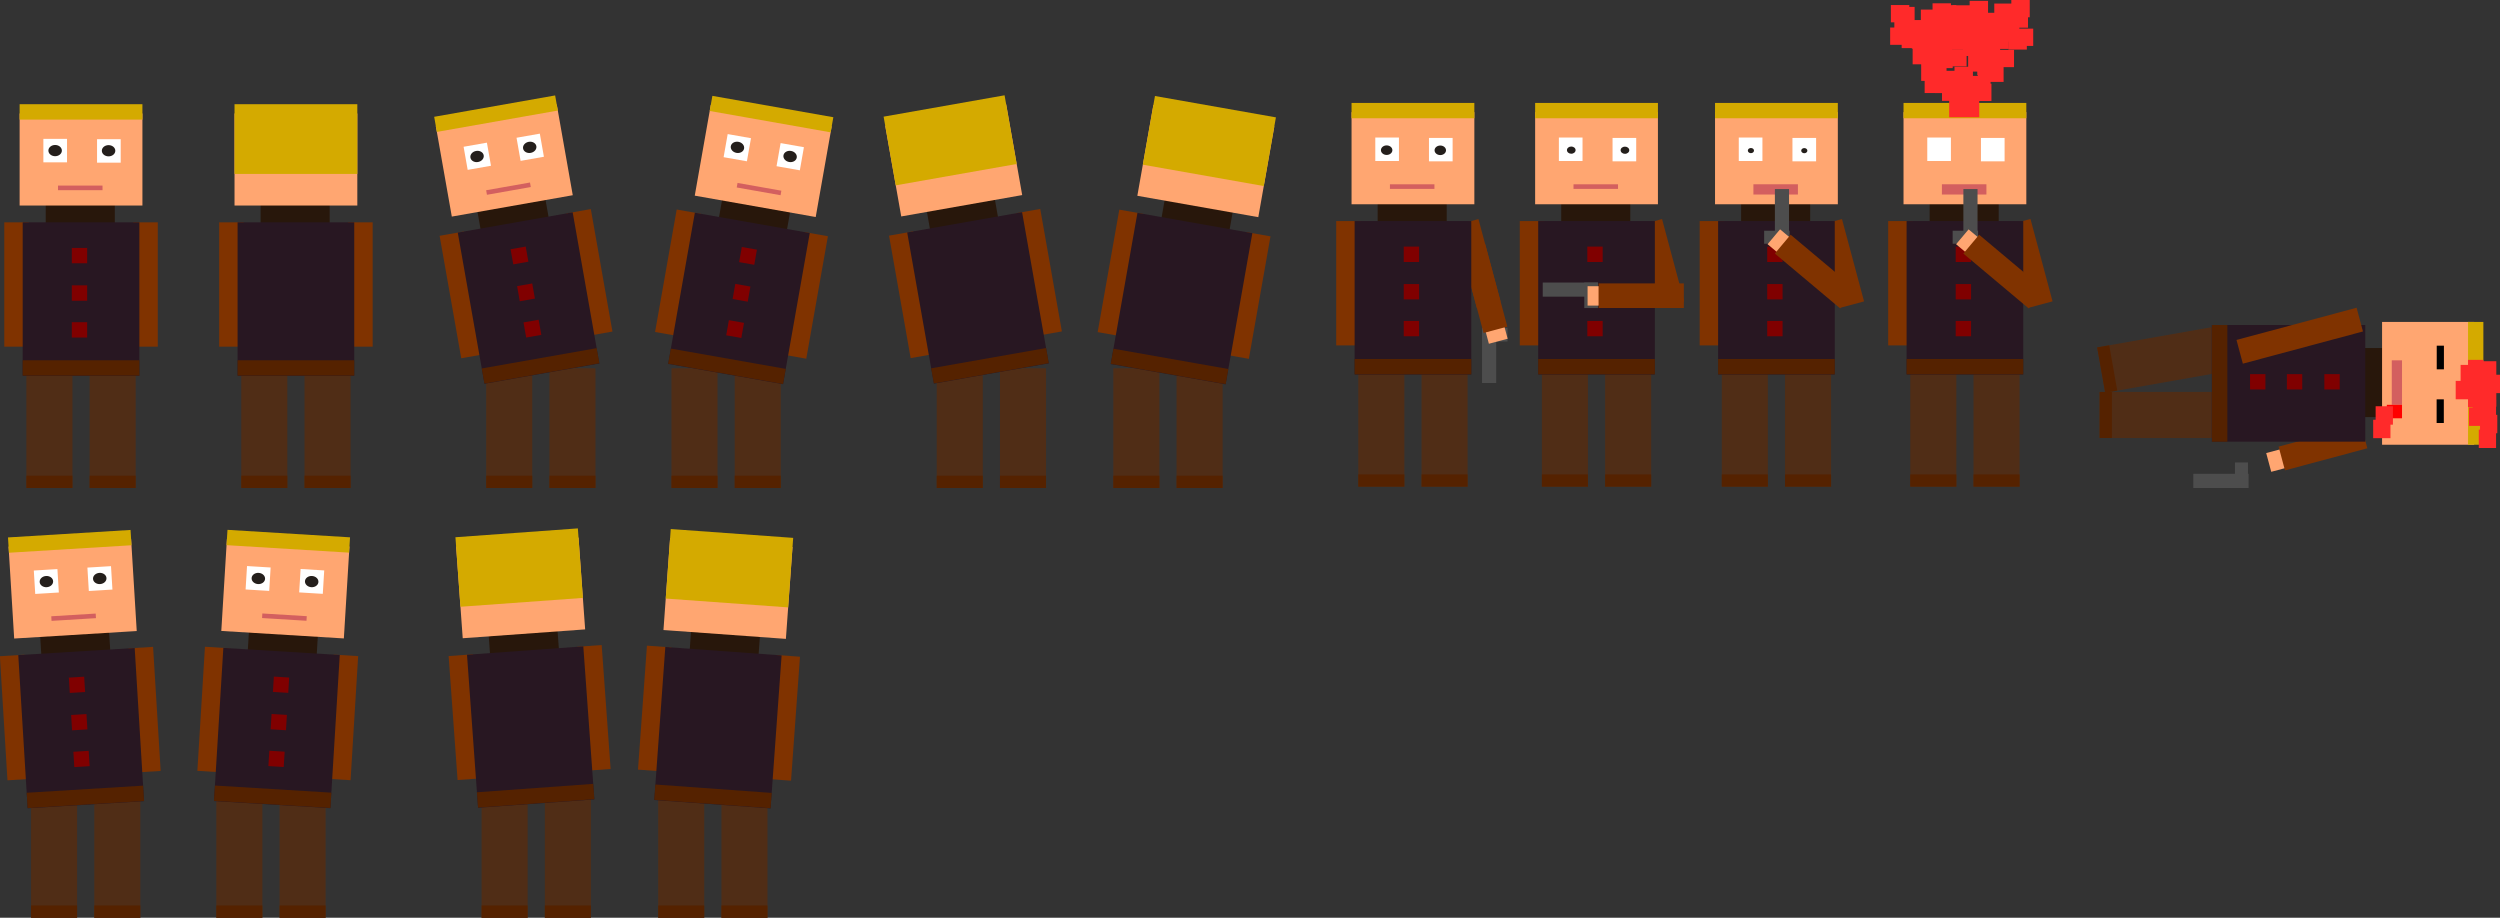 <?xml version="1.0" encoding="UTF-8" standalone="no"?>
<!-- Created with Inkscape (http://www.inkscape.org/) -->

<svg
   xmlns:dc="http://purl.org/dc/elements/1.1/"
   xmlns:cc="http://creativecommons.org/ns#"
   xmlns:rdf="http://www.w3.org/1999/02/22-rdf-syntax-ns#"
   xmlns:svg="http://www.w3.org/2000/svg"
   xmlns="http://www.w3.org/2000/svg"
   xmlns:sodipodi="http://sodipodi.sourceforge.net/DTD/sodipodi-0.dtd"
   xmlns:inkscape="http://www.inkscape.org/namespaces/inkscape"
   width="8143.47"
   height="2989.524"
   id="svg4784"
   version="1.1"
   inkscape:version="0.48.2 r9819"
   sodipodi:docname="lui.svg"
   inkscape:export-filename="D:\WIP\GGJ2014\lui\Assets\Sprites\lui.png"
   inkscape:export-xdpi="90"
   inkscape:export-ydpi="90">
  <rect width="100%" height="100%" fill="#333333" stroke="none"/>
  <defs
     id="defs4786" />
  <sodipodi:namedview
     id="base"
     pagecolor="#ffffff"
     bordercolor="#666666"
     borderopacity="1.0"
     inkscape:pageopacity="0.0"
     inkscape:pageshadow="2"
     inkscape:zoom="0.125"
     inkscape:cx="5903.8824"
     inkscape:cy="1657.443"
     inkscape:document-units="px"
     inkscape:current-layer="layer1"
     showgrid="false"
     fit-margin-top="0"
     fit-margin-left="0"
     fit-margin-right="0"
     fit-margin-bottom="0"
     inkscape:window-width="1920"
     inkscape:window-height="1028"
     inkscape:window-x="-8"
     inkscape:window-y="-8"
     inkscape:window-maximized="1"
     showguides="true">
    <inkscape:grid
       type="xygrid"
       id="grid3221"
       empspacing="5"
       visible="true"
       enabled="true"
       snapvisiblegridlinesonly="true" />
  </sodipodi:namedview>
  <g
     inkscape:label="Layer 1"
     inkscape:groupmode="layer"
     id="layer1"
     transform="translate(-188.567,448.942)">
    <rect
       ry="0.007"
       y="7045.445"
       x="2951.997"
       height="219.595"
       width="63.256"
       id="rect3519-6"
       style="fill:#ffa671;fill-opacity:1;stroke:none"
       transform="matrix(0.259,0.966,0.966,-0.259,0,0)" />
    <rect
       style="fill:#502d16;fill-opacity:1;stroke:none"
       id="rect3763"
       width="150"
       height="390"
       x="274.497"
       y="750.582"
       ry="0.013" />
    <rect
       style="fill:#502d16;fill-opacity:1;stroke:none"
       id="rect3763-1"
       width="150"
       height="390"
       x="480.497"
       y="750.582"
       ry="0.013" />
    <rect
       style="fill:#803300;fill-opacity:1;stroke:none"
       id="rect3783"
       width="80"
       height="405"
       x="202.497"
       y="275.261"
       ry="0.014" />
    <rect
       style="fill:#28170b;fill-opacity:1;stroke:none"
       id="rect3761-8"
       width="225"
       height="80"
       x="337.497"
       y="200.582"
       ry="0.001" />
    <rect
       style="fill:#803300;fill-opacity:1;stroke:none"
       id="rect3783-8"
       width="80"
       height="405"
       x="622.497"
       y="275.261"
       ry="0.014" />
    <rect
       style="fill:#281722;fill-opacity:1;stroke:none"
       id="rect3761"
       width="380"
       height="500"
       x="262.497"
       y="275.261"
       ry="0.009" />
    <rect
       style="fill:#ffa671;fill-opacity:1;stroke:none"
       id="rect2991"
       width="400"
       height="300"
       x="252.497"
       y="-79.418"
       ry="0.011" />
    <rect
       style="fill:#ffffff;fill-opacity:1;stroke:none"
       id="rect3803"
       width="77.048"
       height="76.403"
       x="329.844"
       y="3.363"
       ry="0.012" />
    <rect
       style="fill:#ffffff;fill-opacity:1;stroke:none"
       id="rect3803-4"
       width="77.048"
       height="76.403"
       x="504.684"
       y="4.454"
       ry="0.012" />
    <rect
       style="fill:#800000;fill-opacity:1;stroke:none"
       id="rect3823"
       width="50"
       height="50"
       x="422.497"
       y="358.582"
       ry="0.009" />
    <rect
       style="fill:#552200;fill-opacity:1;stroke:none"
       id="rect3850"
       width="380"
       height="50"
       x="262.497"
       y="724.582"
       ry="0.013" />
    <rect
       style="fill:#d4aa00;fill-opacity:1;stroke:none"
       id="rect3852"
       width="400"
       height="50"
       x="252.497"
       y="-109.418"
       ry="0.014" />
    <rect
       style="fill:#d35f5f;fill-opacity:1;stroke:none"
       id="rect3854"
       width="145"
       height="15"
       x="377.497"
       y="155.582"
       ry="0.006" />
    <rect
       style="fill:#552200;fill-opacity:1;stroke:none"
       id="rect3912"
       width="150"
       height="40"
       x="274.497"
       y="1100.582"
       ry="0.013" />
    <rect
       style="fill:#552200;fill-opacity:1;stroke:none"
       id="rect3912-2"
       width="150"
       height="40"
       x="480.497"
       y="1100.582"
       ry="0.013" />
    <path
       sodipodi:type="arc"
       style="fill:#241f1c;fill-opacity:1;stroke:none"
       id="path3952"
       sodipodi:cx="-307.14285"
       sodipodi:cy="124.28574"
       sodipodi:rx="11.428571"
       sodipodi:ry="12.857142"
       d="m -295.714,124.286 c 0,7.101 -5.117,12.857 -11.429,12.857 -6.312,0 -11.429,-5.756 -11.429,-12.857 0,-7.101 5.117,-12.857 11.429,-12.857 6.312,0 11.429,5.756 11.429,12.857 z"
       transform="matrix(1.921,0,0,1.423,1132.245,-134.759)" />
    <path
       sodipodi:type="arc"
       style="fill:#241f1c;fill-opacity:1;stroke:none"
       id="path3952-1"
       sodipodi:cx="-307.14285"
       sodipodi:cy="124.28574"
       sodipodi:rx="11.428571"
       sodipodi:ry="12.857142"
       d="m -295.714,124.286 c 0,7.101 -5.117,12.857 -11.429,12.857 -6.312,0 -11.429,-5.756 -11.429,-12.857 0,-7.101 5.117,-12.857 11.429,-12.857 6.312,0 11.429,5.756 11.429,12.857 z"
       transform="matrix(1.921,0,0,1.423,958.168,-135.264)" />
    <rect
       style="fill:#800000;fill-opacity:1;stroke:none"
       id="rect3823-2"
       width="50"
       height="50"
       x="422.497"
       y="480.582"
       ry="0.009" />
    <rect
       style="fill:#800000;fill-opacity:1;stroke:none"
       id="rect3823-7"
       width="50"
       height="50"
       x="422.497"
       y="600.582"
       ry="0.009" />
    <rect
       style="fill:#502d16;fill-opacity:1;stroke:none"
       id="rect3763-2-2"
       width="150"
       height="390"
       x="5797.088"
       y="746.384"
       ry="0.013" />
    <rect
       style="fill:#502d16;fill-opacity:1;stroke:none"
       id="rect3763-1-3-4"
       width="150"
       height="390"
       x="6003.088"
       y="746.384"
       ry="0.013" />
    <rect
       style="fill:#803300;fill-opacity:1;stroke:none"
       id="rect3783-2-8"
       width="80"
       height="405"
       x="5725.088"
       y="271.063"
       ry="0.014" />
    <rect
       style="fill:#28170b;fill-opacity:1;stroke:none"
       id="rect3761-8-2-6"
       width="225"
       height="80"
       x="5860.088"
       y="196.384"
       ry="0.001" />
    <rect
       style="fill:#803300;fill-opacity:1;stroke:none"
       id="rect3783-8-16-5"
       width="80"
       height="277.721"
       x="5828.235"
       y="1857.912"
       ry="0.009"
       transform="matrix(0.966,-0.259,0.259,0.966,0,0)" />
    <rect
       style="fill:#281722;fill-opacity:1;stroke:none"
       id="rect3761-85-0"
       width="380"
       height="500"
       x="5785.088"
       y="271.063"
       ry="0.009" />
    <rect
       style="fill:#ffa671;fill-opacity:1;stroke:none"
       id="rect2991-7-9"
       width="400"
       height="300"
       x="5775.088"
       y="-83.616"
       ry="0.011" />
    <rect
       style="fill:#ffffff;fill-opacity:1;stroke:none"
       id="rect3803-6-0"
       width="77.048"
       height="76.403"
       x="5852.435"
       y="-0.835"
       ry="0.012" />
    <rect
       style="fill:#ffffff;fill-opacity:1;stroke:none"
       id="rect3803-4-1-0"
       width="77.048"
       height="76.403"
       x="6027.275"
       y="0.257"
       ry="0.012" />
    <rect
       style="fill:#800000;fill-opacity:1;stroke:none"
       id="rect3823-8-6"
       width="50"
       height="50"
       x="5945.088"
       y="354.384"
       ry="0.009" />
    <rect
       style="fill:#552200;fill-opacity:1;stroke:none"
       id="rect3850-9-1"
       width="380"
       height="50"
       x="5785.088"
       y="720.384"
       ry="0.013" />
    <rect
       style="fill:#d4aa00;fill-opacity:1;stroke:none"
       id="rect3852-2-3"
       width="400"
       height="50"
       x="5775.088"
       y="-113.616"
       ry="0.014" />
    <rect
       style="fill:#d35f5f;fill-opacity:1;stroke:none"
       id="rect3854-7-8"
       width="145"
       height="33.385"
       x="5900.088"
       y="151.384"
       ry="0.013" />
    <rect
       style="fill:#552200;fill-opacity:1;stroke:none"
       id="rect3912-9-9"
       width="150"
       height="40"
       x="5797.088"
       y="1096.384"
       ry="0.013" />
    <rect
       style="fill:#552200;fill-opacity:1;stroke:none"
       id="rect3912-2-5-3"
       width="150"
       height="40"
       x="6003.088"
       y="1096.384"
       ry="0.013" />
    <path
       sodipodi:type="arc"
       style="fill:#241f1c;fill-opacity:1;stroke:none"
       id="path3952-4-4"
       sodipodi:cx="-307.14285"
       sodipodi:cy="124.28574"
       sodipodi:rx="11.428571"
       sodipodi:ry="12.857142"
       d="m -295.714,124.286 c 0,7.101 -5.117,12.857 -11.429,12.857 -6.312,0 -11.429,-5.756 -11.429,-12.857 0,-7.101 5.117,-12.857 11.429,-12.857 6.312,0 11.429,5.756 11.429,12.857 z"
       transform="matrix(0.881,0,0,0.653,6336.44,-39.349)" />
    <path
       sodipodi:type="arc"
       style="fill:#241f1c;fill-opacity:1;stroke:none"
       id="path3952-1-3-4"
       sodipodi:cx="-307.14285"
       sodipodi:cy="124.28574"
       sodipodi:rx="11.428571"
       sodipodi:ry="12.857142"
       d="m -295.714,124.286 c 0,7.101 -5.117,12.857 -11.429,12.857 -6.312,0 -11.429,-5.756 -11.429,-12.857 0,-7.101 5.117,-12.857 11.429,-12.857 6.312,0 11.429,5.756 11.429,12.857 z"
       transform="matrix(0.881,0,0,0.653,6162.58,-39.581)" />
    <rect
       style="fill:#4d4d4d;fill-opacity:1;stroke:none"
       id="rect3219-6"
       width="42.332"
       height="82.85"
       x="302.682"
       y="-6017.954"
       ry="0.01"
       transform="matrix(0,1,-1,0,0,0)" />
    <rect
       style="fill:#4d4d4d;fill-opacity:1;stroke:none"
       id="rect3217-0"
       width="180"
       height="46.108"
       x="167.005"
       y="-6016.17"
       ry="0.012"
       transform="matrix(0,1,-1,0,0,0)" />
    <rect
       style="fill:#ffa671;fill-opacity:1;stroke:none"
       id="rect3783-8-16-6-0-6"
       width="63.256"
       height="219.595"
       x="-3620.535"
       y="4776.69"
       ry="0.007"
       transform="matrix(-0.643,0.766,0.766,0.643,0,0)" />
    <rect
       style="fill:#800000;fill-opacity:1;stroke:none"
       id="rect3823-2-1-6"
       width="50"
       height="50"
       x="5945.088"
       y="476.384"
       ry="0.009" />
    <rect
       style="fill:#800000;fill-opacity:1;stroke:none"
       id="rect3823-7-2-1"
       width="50"
       height="50"
       x="5945.088"
       y="596.384"
       ry="0.009" />
    <rect
       style="fill:#803300;fill-opacity:1;stroke:none"
       id="rect3783-8-16-6-8"
       width="80"
       height="277.721"
       x="-3629.204"
       y="4814.292"
       ry="0.009"
       transform="matrix(-0.643,0.766,0.766,0.643,0,0)" />
    <rect
       style="fill:#502d16;fill-opacity:1;stroke:none"
       id="rect3763-2-4"
       width="150"
       height="390"
       x="4613.088"
       y="746.384"
       ry="0.013" />
    <rect
       style="fill:#502d16;fill-opacity:1;stroke:none"
       id="rect3763-1-3-9"
       width="150"
       height="390"
       x="4819.088"
       y="746.384"
       ry="0.013" />
    <rect
       style="fill:#803300;fill-opacity:1;stroke:none"
       id="rect3783-2-6"
       width="80"
       height="405"
       x="4541.088"
       y="271.063"
       ry="0.014" />
    <rect
       style="fill:#28170b;fill-opacity:1;stroke:none"
       id="rect3761-8-2-3"
       width="225"
       height="80"
       x="4676.088"
       y="196.384"
       ry="0.001" />
    <rect
       style="fill:#803300;fill-opacity:1;stroke:none"
       id="rect3783-8-16-7"
       width="80"
       height="277.721"
       x="4684.585"
       y="1551.472"
       ry="0.009"
       transform="matrix(0.966,-0.259,0.259,0.966,0,0)" />
    <rect
       style="fill:#4d4d4d;fill-opacity:1;stroke:none"
       id="rect3219-6-0"
       width="44.533"
       height="83"
       x="618.81"
       y="5016.088"
       ry="0.011"
       transform="matrix(0,1,1,0,0,0)" />
    <rect
       style="fill:#4d4d4d;fill-opacity:1;stroke:none"
       id="rect3217-0-9"
       width="179.999"
       height="46.108"
       x="618.657"
       y="5016.088"
       ry="0.012"
       transform="matrix(0,1,1,0,0,0)" />
    <rect
       style="fill:#ffa671;fill-opacity:1;stroke:none"
       id="rect3783-8-16-6-0-1"
       width="63.256"
       height="219.595"
       x="4692.295"
       y="1732.916"
       ry="0.007"
       transform="matrix(0.966,-0.259,0.259,0.966,0,0)" />
    <rect
       style="fill:#803300;fill-opacity:1;stroke:none"
       id="rect3783-8-16-6-2"
       width="80"
       height="277.721"
       x="-4764.759"
       y="1636.408"
       ry="0.009"
       transform="matrix(-0.966,0.259,0.259,0.966,0,0)" />
    <rect
       style="fill:#281722;fill-opacity:1;stroke:none"
       id="rect3761-85-8"
       width="380"
       height="500"
       x="4601.088"
       y="271.063"
       ry="0.009" />
    <rect
       style="fill:#ffa671;fill-opacity:1;stroke:none"
       id="rect2991-7-8"
       width="400"
       height="300"
       x="4591.088"
       y="-83.616"
       ry="0.011" />
    <rect
       style="fill:#ffffff;fill-opacity:1;stroke:none"
       id="rect3803-6-2"
       width="77.048"
       height="76.403"
       x="4668.435"
       y="-0.835"
       ry="0.012" />
    <rect
       style="fill:#ffffff;fill-opacity:1;stroke:none"
       id="rect3803-4-1-9"
       width="77.048"
       height="76.403"
       x="4843.275"
       y="0.256"
       ry="0.012" />
    <rect
       style="fill:#800000;fill-opacity:1;stroke:none"
       id="rect3823-8-1"
       width="50"
       height="50"
       x="4761.088"
       y="354.384"
       ry="0.009" />
    <rect
       style="fill:#552200;fill-opacity:1;stroke:none"
       id="rect3850-9-3"
       width="380"
       height="50"
       x="4601.088"
       y="720.384"
       ry="0.013" />
    <rect
       style="fill:#d4aa00;fill-opacity:1;stroke:none"
       id="rect3852-2-5"
       width="400"
       height="50"
       x="4591.088"
       y="-113.616"
       ry="0.014" />
    <rect
       style="fill:#d35f5f;fill-opacity:1;stroke:none"
       id="rect3854-7-9"
       width="145"
       height="15"
       x="4716.088"
       y="151.384"
       ry="0.006" />
    <rect
       style="fill:#552200;fill-opacity:1;stroke:none"
       id="rect3912-9-8"
       width="150"
       height="40"
       x="4613.088"
       y="1096.384"
       ry="0.013" />
    <rect
       style="fill:#552200;fill-opacity:1;stroke:none"
       id="rect3912-2-5-4"
       width="150"
       height="40"
       x="4819.088"
       y="1096.384"
       ry="0.013" />
    <path
       sodipodi:type="arc"
       style="fill:#241f1c;fill-opacity:1;stroke:none"
       id="path3952-4-0"
       sodipodi:cx="-307.14285"
       sodipodi:cy="124.28574"
       sodipodi:rx="11.428571"
       sodipodi:ry="12.857142"
       d="m -295.714,124.286 c 0,7.101 -5.117,12.857 -11.429,12.857 -6.312,0 -11.429,-5.756 -11.429,-12.857 0,-7.101 5.117,-12.857 11.429,-12.857 6.312,0 11.429,5.756 11.429,12.857 z"
       transform="matrix(1.632,0,0,1.209,5381.405,-109.602)" />
    <path
       sodipodi:type="arc"
       style="fill:#241f1c;fill-opacity:1;stroke:none"
       id="path3952-1-3-7"
       sodipodi:cx="-307.14285"
       sodipodi:cy="124.28574"
       sodipodi:rx="11.428571"
       sodipodi:ry="12.857142"
       d="m -295.714,124.286 c 0,7.101 -5.117,12.857 -11.429,12.857 -6.312,0 -11.429,-5.756 -11.429,-12.857 0,-7.101 5.117,-12.857 11.429,-12.857 6.312,0 11.429,5.756 11.429,12.857 z"
       transform="matrix(1.632,0,0,1.209,5206.703,-110.031)" />
    <rect
       style="fill:#800000;fill-opacity:1;stroke:none"
       id="rect3823-2-1-5"
       width="50"
       height="50"
       x="4761.088"
       y="476.384"
       ry="0.009" />
    <rect
       style="fill:#800000;fill-opacity:1;stroke:none"
       id="rect3823-7-2-4"
       width="50"
       height="50"
       x="4761.088"
       y="596.384"
       ry="0.009" />
    <rect
       style="fill:#502d16;fill-opacity:1;stroke:none"
       id="rect3763-2-4-7"
       width="150"
       height="390"
       x="5211.088"
       y="746.384"
       ry="0.013" />
    <rect
       style="fill:#502d16;fill-opacity:1;stroke:none"
       id="rect3763-1-3-9-3"
       width="150"
       height="390"
       x="5417.088"
       y="746.384"
       ry="0.013" />
    <rect
       style="fill:#803300;fill-opacity:1;stroke:none"
       id="rect3783-2-6-7"
       width="80"
       height="405"
       x="5139.088"
       y="271.063"
       ry="0.014" />
    <rect
       style="fill:#800000;fill-opacity:1;stroke:none"
       id="rect3823-2-1-5-1"
       width="50"
       height="50"
       x="5309.088"
       y="476.384"
       ry="0.009" />
    <rect
       style="fill:#28170b;fill-opacity:1;stroke:none"
       id="rect3761-8-2-3-2"
       width="225"
       height="80"
       x="5274.088"
       y="196.384"
       ry="0.001" />
    <rect
       style="fill:#803300;fill-opacity:1;stroke:none"
       id="rect3783-8-16-7-6"
       width="80"
       height="277.721"
       x="5262.205"
       y="1706.245"
       ry="0.009"
       transform="matrix(0.966,-0.259,0.259,0.966,0,0)" />
    <rect
       style="fill:#281722;fill-opacity:1;stroke:none"
       id="rect3761-85-8-7"
       width="380"
       height="500"
       x="5199.088"
       y="271.063"
       ry="0.009" />
    <rect
       style="fill:#4d4d4d;fill-opacity:1;stroke:none"
       id="rect3219-6-0-0"
       width="44.453"
       height="82.85"
       x="-5393.641"
       y="471.625"
       ry="0.01"
       transform="scale(-1,1)" />
    <rect
       style="fill:#ffa671;fill-opacity:1;stroke:none"
       id="rect2991-7-8-5"
       width="400"
       height="300"
       x="5189.088"
       y="-83.616"
       ry="0.011" />
    <rect
       style="fill:#ffffff;fill-opacity:1;stroke:none"
       id="rect3803-6-2-4"
       width="77.048"
       height="76.403"
       x="5266.435"
       y="-0.835"
       ry="0.012" />
    <rect
       style="fill:#ffffff;fill-opacity:1;stroke:none"
       id="rect3803-4-1-9-1"
       width="77.048"
       height="76.403"
       x="5441.275"
       y="0.257"
       ry="0.012" />
    <rect
       style="fill:#800000;fill-opacity:1;stroke:none"
       id="rect3823-8-1-2"
       width="50"
       height="50"
       x="5359.088"
       y="354.384"
       ry="0.009" />
    <rect
       style="fill:#552200;fill-opacity:1;stroke:none"
       id="rect3850-9-3-0"
       width="380"
       height="50"
       x="5199.088"
       y="720.384"
       ry="0.013" />
    <rect
       style="fill:#d4aa00;fill-opacity:1;stroke:none"
       id="rect3852-2-5-0"
       width="400"
       height="50"
       x="5189.088"
       y="-113.616"
       ry="0.014" />
    <rect
       style="fill:#d35f5f;fill-opacity:1;stroke:none"
       id="rect3854-7-9-1"
       width="145"
       height="15"
       x="5314.088"
       y="151.384"
       ry="0.006" />
    <rect
       style="fill:#552200;fill-opacity:1;stroke:none"
       id="rect3912-9-8-4"
       width="150"
       height="40"
       x="5211.088"
       y="1096.384"
       ry="0.013" />
    <rect
       style="fill:#552200;fill-opacity:1;stroke:none"
       id="rect3912-2-5-4-6"
       width="150"
       height="40"
       x="5417.088"
       y="1096.384"
       ry="0.013" />
    <path
       sodipodi:type="arc"
       style="fill:#241f1c;fill-opacity:1;stroke:none"
       id="path3952-4-0-0"
       sodipodi:cx="-307.14285"
       sodipodi:cy="124.28574"
       sodipodi:rx="11.428571"
       sodipodi:ry="12.857142"
       d="m -295.714,124.286 c 0,7.101 -5.117,12.857 -11.429,12.857 -6.312,0 -11.429,-5.756 -11.429,-12.857 0,-7.101 5.117,-12.857 11.429,-12.857 6.312,0 11.429,5.756 11.429,12.857 z"
       transform="matrix(1.232,0,0,0.912,5860.048,-72.942)" />
    <path
       sodipodi:type="arc"
       style="fill:#241f1c;fill-opacity:1;stroke:none"
       id="path3952-1-3-7-7"
       sodipodi:cx="-307.14285"
       sodipodi:cy="124.28574"
       sodipodi:rx="11.428571"
       sodipodi:ry="12.857142"
       d="m -295.714,124.286 c 0,7.101 -5.117,12.857 -11.429,12.857 -6.312,0 -11.429,-5.756 -11.429,-12.857 0,-7.101 5.117,-12.857 11.429,-12.857 6.312,0 11.429,5.756 11.429,12.857 z"
       transform="matrix(1.232,0,0,0.912,5685.197,-73.266)" />
    <rect
       style="fill:#4d4d4d;fill-opacity:1;stroke:none"
       id="rect3217-0-9-1"
       width="180"
       height="46.108"
       x="-5393.874"
       y="471.412"
       ry="0.012"
       transform="scale(-1,1)" />
    <rect
       style="fill:#ffa671;fill-opacity:1;stroke:none"
       id="rect3783-8-16-6-0-1-6"
       width="63.256"
       height="219.595"
       x="-546.485"
       y="5359.94"
       ry="0.007"
       transform="matrix(0,-1,1,0,0,0)" />
    <rect
       style="fill:#803300;fill-opacity:1;stroke:none"
       id="rect3783-8-16-6-2-5"
       width="80"
       height="277.721"
       x="-554.234"
       y="-5673.447"
       ry="0.009"
       transform="matrix(0,-1,-1,0,0,0)" />
    <rect
       style="fill:#800000;fill-opacity:1;stroke:none"
       id="rect3823-7-2-4-7"
       width="50"
       height="50"
       x="5359.088"
       y="596.384"
       ry="0.009" />
    <rect
       ry="0.013"
       y="746.384"
       x="6411.088"
       height="390"
       width="150"
       id="rect3481"
       style="fill:#502d16;fill-opacity:1;stroke:none" />
    <rect
       ry="0.013"
       y="746.384"
       x="6617.088"
       height="390"
       width="150"
       id="rect3483"
       style="fill:#502d16;fill-opacity:1;stroke:none" />
    <rect
       ry="0.014"
       y="271.063"
       x="6339.088"
       height="405"
       width="80"
       id="rect3485"
       style="fill:#803300;fill-opacity:1;stroke:none" />
    <rect
       ry="0.001"
       y="196.384"
       x="6474.088"
       height="80"
       width="225"
       id="rect3487"
       style="fill:#28170b;fill-opacity:1;stroke:none" />
    <rect
       transform="matrix(0.966,-0.259,0.259,0.966,0,0)"
       ry="0.009"
       y="2016.825"
       x="6421.308"
       height="277.721"
       width="80"
       id="rect3489"
       style="fill:#803300;fill-opacity:1;stroke:none" />
    <rect
       ry="0.009"
       y="271.063"
       x="6399.088"
       height="500"
       width="380"
       id="rect3491"
       style="fill:#281722;fill-opacity:1;stroke:none" />
    <rect
       ry="0.011"
       y="-83.616"
       x="6389.088"
       height="300"
       width="400"
       id="rect3493"
       style="fill:#ffa671;fill-opacity:1;stroke:none" />
    <rect
       ry="0.012"
       y="-0.835"
       x="6466.435"
       height="76.403"
       width="77.048"
       id="rect3495"
       style="fill:#ffffff;fill-opacity:1;stroke:none" />
    <rect
       ry="0.012"
       y="0.257"
       x="6641.275"
       height="76.403"
       width="77.048"
       id="rect3497"
       style="fill:#ffffff;fill-opacity:1;stroke:none" />
    <rect
       ry="0.009"
       y="354.384"
       x="6559.088"
       height="50"
       width="50"
       id="rect3499"
       style="fill:#800000;fill-opacity:1;stroke:none" />
    <rect
       ry="0.013"
       y="720.384"
       x="6399.088"
       height="50"
       width="380"
       id="rect3501"
       style="fill:#552200;fill-opacity:1;stroke:none" />
    <rect
       ry="0.014"
       y="-113.616"
       x="6389.088"
       height="50"
       width="400"
       id="rect3503"
       style="fill:#d4aa00;fill-opacity:1;stroke:none" />
    <rect
       ry="0.013"
       y="151.384"
       x="6514.088"
       height="33.385"
       width="145"
       id="rect3505"
       style="fill:#d35f5f;fill-opacity:1;stroke:none" />
    <rect
       ry="0.013"
       y="1096.384"
       x="6411.088"
       height="40"
       width="150"
       id="rect3507"
       style="fill:#552200;fill-opacity:1;stroke:none" />
    <rect
       ry="0.013"
       y="1096.384"
       x="6617.088"
       height="40"
       width="150"
       id="rect3509"
       style="fill:#552200;fill-opacity:1;stroke:none" />
    <rect
       transform="matrix(0,1,-1,0,0,0)"
       ry="0.01"
       y="-6631.954"
       x="302.682"
       height="82.85"
       width="42.332"
       id="rect3515"
       style="fill:#4d4d4d;fill-opacity:1;stroke:none" />
    <rect
       transform="matrix(0,1,-1,0,0,0)"
       ry="0.012"
       y="-6630.17"
       x="167.005"
       height="46.108"
       width="180"
       id="rect3517"
       style="fill:#4d4d4d;fill-opacity:1;stroke:none" />
    <rect
       transform="matrix(-0.643,0.766,0.766,0.643,0,0)"
       ry="0.007"
       y="5247.044"
       x="-4015.208"
       height="219.595"
       width="63.256"
       id="rect3519"
       style="fill:#ffa671;fill-opacity:1;stroke:none" />
    <rect
       ry="0.009"
       y="476.384"
       x="6559.088"
       height="50"
       width="50"
       id="rect3521"
       style="fill:#800000;fill-opacity:1;stroke:none" />
    <rect
       ry="0.009"
       y="596.384"
       x="6559.088"
       height="50"
       width="50"
       id="rect3523"
       style="fill:#800000;fill-opacity:1;stroke:none" />
    <rect
       transform="matrix(-0.643,0.766,0.766,0.643,0,0)"
       ry="0.009"
       y="5284.645"
       x="-4023.877"
       height="277.721"
       width="80"
       id="rect3525"
       style="fill:#803300;fill-opacity:1;stroke:none" />
    <rect
       ry="0.013"
       y="-7182.311"
       x="1892.93"
       height="390"
       width="150"
       id="rect3481-6"
       style="fill:#502d16;fill-opacity:1;stroke:none"
       transform="matrix(0.174,0.985,-0.985,0.174,0,0)" />
    <rect
       ry="0.013"
       y="-7417.874"
       x="827.701"
       height="390"
       width="150"
       id="rect3483-8"
       style="fill:#502d16;fill-opacity:1;stroke:none"
       transform="matrix(0,1,-1,0,0,0)" />
    <rect
       ry="0.001"
       y="-7967.874"
       x="684.701"
       height="80"
       width="225"
       id="rect3487-1"
       style="fill:#28170b;fill-opacity:1;stroke:none"
       transform="matrix(0,1,-1,0,0,0)" />
    <rect
       transform="matrix(0.259,0.966,-0.966,0.259,0,0)"
       ry="0.009"
       y="-7367.619"
       x="2942.26"
       height="277.721"
       width="80"
       id="rect3489-4"
       style="fill:#803300;fill-opacity:1;stroke:none" />
    <rect
       ry="0.009"
       y="-7893.195"
       x="609.701"
       height="500"
       width="380"
       id="rect3491-8"
       style="fill:#281722;fill-opacity:1;stroke:none"
       transform="matrix(0,1,-1,0,0,0)" />
    <rect
       ry="0.011"
       y="-8247.874"
       x="599.701"
       height="300"
       width="400"
       id="rect3493-4"
       style="fill:#ffa671;fill-opacity:1;stroke:none"
       transform="matrix(0,1,-1,0,0,0)" />
    <rect
       ry="0.004"
       y="-8149.352"
       x="677.048"
       height="23.419"
       width="77.048"
       id="rect3495-9"
       style="fill:#000000;fill-opacity:1;stroke:none"
       transform="matrix(0,1,-1,0,0,0)" />
    <rect
       ry="0.004"
       y="-8149.019"
       x="851.888"
       height="23.419"
       width="77.048"
       id="rect3497-2"
       style="fill:#000000;fill-opacity:1;stroke:none"
       transform="matrix(0,1,-1,0,0,0)" />
    <rect
       ry="0.009"
       y="-7809.874"
       x="769.701"
       height="50"
       width="50"
       id="rect3499-0"
       style="fill:#800000;fill-opacity:1;stroke:none"
       transform="matrix(0,1,-1,0,0,0)" />
    <rect
       ry="0.013"
       y="-7443.874"
       x="609.701"
       height="50"
       width="380"
       id="rect3501-7"
       style="fill:#552200;fill-opacity:1;stroke:none"
       transform="matrix(0,1,-1,0,0,0)" />
    <rect
       ry="0.014"
       y="-8277.874"
       x="599.701"
       height="50"
       width="400"
       id="rect3503-0"
       style="fill:#d4aa00;fill-opacity:1;stroke:none"
       transform="matrix(0,1,-1,0,0,0)" />
    <rect
       ry="0.013"
       y="-8012.874"
       x="724.701"
       height="33.385"
       width="145"
       id="rect3505-6"
       style="fill:#d35f5f;fill-opacity:1;stroke:none"
       transform="matrix(0,1,-1,0,0,0)" />
    <rect
       ry="0.013"
       y="-6832.311"
       x="1892.93"
       height="40"
       width="150"
       id="rect3507-0"
       style="fill:#552200;fill-opacity:1;stroke:none"
       transform="matrix(0.174,0.985,-0.985,0.174,0,0)" />
    <rect
       ry="0.013"
       y="-7067.874"
       x="827.701"
       height="40"
       width="150"
       id="rect3509-7"
       style="fill:#552200;fill-opacity:1;stroke:none"
       transform="matrix(0,1,-1,0,0,0)" />
    <rect
       ry="0.01"
       y="-1140.366"
       x="7468.751"
       height="82.85"
       width="42.332"
       id="rect3515-0"
       style="fill:#4d4d4d;fill-opacity:1;stroke:none"
       transform="scale(1,-1)" />
    <rect
       ry="0.012"
       y="-1140.582"
       x="7333.073"
       height="46.108"
       width="180"
       id="rect3517-5"
       style="fill:#4d4d4d;fill-opacity:1;stroke:none"
       transform="scale(1,-1)" />
    <rect
       ry="0.009"
       y="-7687.874"
       x="769.701"
       height="50"
       width="50"
       id="rect3521-7"
       style="fill:#800000;fill-opacity:1;stroke:none"
       transform="matrix(0,1,-1,0,0,0)" />
    <rect
       ry="0.009"
       y="-7567.874"
       x="769.701"
       height="50"
       width="50"
       id="rect3523-3"
       style="fill:#800000;fill-opacity:1;stroke:none"
       transform="matrix(0,1,-1,0,0,0)" />
    <rect
       style="fill:#ff2a2a;fill-opacity:1;stroke:none"
       id="rect5536"
       width="98"
       height="92"
       x="6537.723"
       y="-159.048"
       ry="0.005" />
    <rect
       style="fill:#ff2a2a;fill-opacity:1;stroke:none"
       id="rect5536-6-14"
       width="154"
       height="49.875"
       x="723.251"
       y="-8277.819"
       ry="0.003"
       transform="matrix(0,1,-1,0,0,0)" />
    <rect
       style="fill:#ff0000;fill-opacity:1;stroke:none"
       id="rect5975"
       width="43.841"
       height="49.497"
       x="869.726"
       y="-8012.877"
       ry="0.003"
       transform="matrix(0,1,-1,0,0,0)" />
    <rect
       style="fill:#ff2a2a;fill-opacity:1;stroke:none"
       id="rect5536-5"
       width="60"
       height="56.327"
       x="6555.146"
       y="-231.587"
       ry="0.003" />
    <rect
       style="fill:#ff2a2a;fill-opacity:1;stroke:none"
       id="rect5536-5-5"
       width="60"
       height="56.327"
       x="6582.632"
       y="-322.963"
       ry="0.003" />
    <rect
       style="fill:#ff2a2a;fill-opacity:1;stroke:none"
       id="rect5536-5-0"
       width="60"
       height="56.327"
       x="6526.064"
       y="-345.59"
       ry="0.003" />
    <rect
       style="fill:#ff2a2a;fill-opacity:1;stroke:none"
       id="rect5536-5-9"
       width="60"
       height="56.327"
       x="6491.838"
       y="-202.159"
       ry="0.003" />
    <rect
       style="fill:#ff2a2a;fill-opacity:1;stroke:none"
       id="rect5536-5-2"
       width="60"
       height="56.327"
       x="6633.544"
       y="-317.306"
       ry="0.003" />
    <rect
       style="fill:#ff2a2a;fill-opacity:1;stroke:none"
       id="rect5536-5-8"
       width="60"
       height="56.327"
       x="6486.466"
       y="-320.135"
       ry="0.003" />
    <rect
       style="fill:#ff2a2a;fill-opacity:1;stroke:none"
       id="rect5536-5-24"
       width="60"
       height="56.327"
       x="6612.656"
       y="-201.674"
       ry="0.003" />
    <rect
       style="fill:#ff2a2a;fill-opacity:1;stroke:none"
       id="rect5536-5-50"
       width="60"
       height="56.327"
       x="6622.229"
       y="-368.218"
       ry="0.003" />
    <rect
       style="fill:#ff2a2a;fill-opacity:1;stroke:none"
       id="rect5536-5-4"
       width="60"
       height="56.327"
       x="6514.465"
       y="-176.703"
       ry="0.003" />
    <rect
       style="fill:#ff2a2a;fill-opacity:1;stroke:none"
       id="rect5536-5-40"
       width="60"
       height="56.327"
       x="6629.627"
       y="-261.071"
       ry="0.003" />
    <rect
       style="fill:#ff2a2a;fill-opacity:1;stroke:none"
       id="rect5536-5-51"
       width="60"
       height="56.327"
       x="6469.21"
       y="-261.556"
       ry="0.003" />
    <rect
       style="fill:#ff2a2a;fill-opacity:1;stroke:none"
       id="rect5536-5-1"
       width="60"
       height="56.327"
       x="6438.098"
       y="-303.982"
       ry="0.003" />
    <rect
       style="fill:#ff2a2a;fill-opacity:1;stroke:none"
       id="rect5536-5-59"
       width="60"
       height="56.327"
       x="6643.769"
       y="-300.669"
       ry="0.003" />
    <rect
       style="fill:#ff2a2a;fill-opacity:1;stroke:none"
       id="rect5536-5-08"
       width="60"
       height="56.327"
       x="6677.71"
       y="-382.693"
       ry="0.003" />
    <rect
       style="fill:#ff2a2a;fill-opacity:1;stroke:none"
       id="rect5536-5-3"
       width="60"
       height="56.327"
       x="6421.127"
       y="-369.036"
       ry="0.003" />
    <rect
       style="fill:#ff2a2a;fill-opacity:1;stroke:none"
       id="rect5536-5-87"
       width="60"
       height="56.327"
       x="6432.441"
       y="-335.095"
       ry="0.003" />
    <rect
       style="fill:#ff2a2a;fill-opacity:1;stroke:none"
       id="rect5536-5-26"
       width="60"
       height="56.327"
       x="6672.054"
       y="-345.923"
       ry="0.003" />
    <rect
       style="fill:#ff2a2a;fill-opacity:1;stroke:none"
       id="rect5536-5-93"
       width="60"
       height="56.327"
       x="6599.602"
       y="-272.051"
       ry="0.003" />
    <rect
       style="fill:#ff2a2a;fill-opacity:1;stroke:none"
       id="rect5536-5-81"
       width="60"
       height="56.327"
       x="6534.549"
       y="-289.022"
       ry="0.003" />
    <rect
       style="fill:#ff2a2a;fill-opacity:1;stroke:none"
       id="rect5536-5-03"
       width="60"
       height="56.327"
       x="6557.176"
       y="-201.341"
       ry="0.003" />
    <rect
       style="fill:#ff2a2a;fill-opacity:1;stroke:none"
       id="rect5536-5-38"
       width="60"
       height="56.327"
       x="6497.778"
       y="-218.311"
       ry="0.003" />
    <rect
       style="fill:#ff2a2a;fill-opacity:1;stroke:none"
       id="rect5536-5-48"
       width="60"
       height="56.327"
       x="6605.259"
       y="-181.542"
       ry="0.003" />
    <rect
       style="fill:#ff2a2a;fill-opacity:1;stroke:none"
       id="rect5536-5-01"
       width="60"
       height="56.327"
       x="6630.715"
       y="-246.595"
       ry="0.003" />
    <rect
       style="fill:#ff2a2a;fill-opacity:1;stroke:none"
       id="rect5536-5-54"
       width="60"
       height="56.327"
       x="6489.294"
       y="-283.365"
       ry="0.003" />
    <rect
       style="fill:#ff2a2a;fill-opacity:1;stroke:none"
       id="rect5536-5-13"
       width="60"
       height="56.327"
       x="6457.896"
       y="-202.159"
       ry="0.003" />
    <rect
       style="fill:#ff2a2a;fill-opacity:1;stroke:none"
       id="rect5536-5-7"
       width="60"
       height="56.327"
       x="6615.484"
       y="-176.218"
       ry="0.003" />
    <rect
       style="fill:#ff2a2a;fill-opacity:1;stroke:none"
       id="rect5536-5-35"
       width="60"
       height="56.327"
       x="6655.082"
       y="-238.443"
       ry="0.003" />
    <rect
       style="fill:#ff2a2a;fill-opacity:1;stroke:none"
       id="rect5536-5-85"
       width="60"
       height="56.327"
       x="6446.583"
       y="-241.757"
       ry="0.003" />
    <rect
       style="fill:#ff2a2a;fill-opacity:1;stroke:none"
       id="rect5536-5-6"
       width="60"
       height="56.327"
       x="6689.023"
       y="-286.526"
       ry="0.003" />
    <rect
       style="fill:#ff2a2a;fill-opacity:1;stroke:none"
       id="rect5536-5-90"
       width="60"
       height="56.327"
       x="6730.763"
       y="-343.779"
       ry="0.003" />
    <rect
       style="fill:#ff2a2a;fill-opacity:1;stroke:none"
       id="rect5536-5-89"
       width="60"
       height="56.327"
       x="6418.763"
       y="-295.779"
       ry="0.003" />
    <rect
       style="fill:#ff2a2a;fill-opacity:1;stroke:none"
       id="rect5536-5-36"
       width="60"
       height="56.327"
       x="6486.763"
       y="-299.779"
       ry="0.003" />
    <rect
       style="fill:#ff2a2a;fill-opacity:1;stroke:none"
       id="rect5536-5-06"
       width="60"
       height="56.327"
       x="6626.763"
       y="-343.779"
       ry="0.003" />
    <rect
       style="fill:#ff2a2a;fill-opacity:1;stroke:none"
       id="rect5536-5-50-9"
       width="60"
       height="56.327"
       x="6383.023"
       y="-348.541"
       ry="0.003" />
    <rect
       style="fill:#ff2a2a;fill-opacity:1;stroke:none"
       id="rect5536-5-08-7"
       width="60"
       height="56.327"
       x="6438.502"
       y="-363.016"
       ry="0.003" />
    <rect
       style="fill:#ff2a2a;fill-opacity:1;stroke:none"
       id="rect5536-5-5-8"
       width="60"
       height="56.327"
       x="6509.376"
       y="-386.436"
       ry="0.003" />
    <rect
       style="fill:#ff2a2a;fill-opacity:1;stroke:none"
       id="rect5536-5-0-9"
       width="60"
       height="56.327"
       x="6452.808"
       y="-409.063"
       ry="0.003" />
    <rect
       style="fill:#ff2a2a;fill-opacity:1;stroke:none"
       id="rect5536-5-2-4"
       width="60"
       height="56.327"
       x="6560.288"
       y="-380.779"
       ry="0.003" />
    <rect
       style="fill:#ff2a2a;fill-opacity:1;stroke:none"
       id="rect5536-5-8-1"
       width="60"
       height="56.327"
       x="6413.21"
       y="-383.608"
       ry="0.003" />
    <rect
       style="fill:#ff2a2a;fill-opacity:1;stroke:none"
       id="rect5536-5-50-5"
       width="60"
       height="56.327"
       x="6548.974"
       y="-431.691"
       ry="0.003" />
    <rect
       style="fill:#ff2a2a;fill-opacity:1;stroke:none"
       id="rect5536-5-1-6"
       width="60"
       height="56.327"
       x="6364.842"
       y="-367.455"
       ry="0.003" />
    <rect
       style="fill:#ff2a2a;fill-opacity:1;stroke:none"
       id="rect5536-5-59-6"
       width="60"
       height="56.327"
       x="6570.513"
       y="-364.142"
       ry="0.003" />
    <rect
       style="fill:#ff2a2a;fill-opacity:1;stroke:none"
       id="rect5536-5-08-6"
       width="60"
       height="56.327"
       x="6604.454"
       y="-446.166"
       ry="0.003" />
    <rect
       style="fill:#ff2a2a;fill-opacity:1;stroke:none"
       id="rect5536-5-3-6"
       width="60"
       height="56.327"
       x="6347.871"
       y="-432.509"
       ry="0.003" />
    <rect
       style="fill:#ff2a2a;fill-opacity:1;stroke:none"
       id="rect5536-5-87-6"
       width="60"
       height="56.327"
       x="6359.185"
       y="-398.568"
       ry="0.003" />
    <rect
       style="fill:#ff2a2a;fill-opacity:1;stroke:none"
       id="rect5536-5-26-7"
       width="60"
       height="56.327"
       x="6598.798"
       y="-409.396"
       ry="0.003" />
    <rect
       style="fill:#ff2a2a;fill-opacity:1;stroke:none"
       id="rect5536-5-81-1"
       width="60"
       height="56.327"
       x="6461.293"
       y="-352.495"
       ry="0.003" />
    <rect
       style="fill:#ff2a2a;fill-opacity:1;stroke:none"
       id="rect5536-5-54-4"
       width="60"
       height="56.327"
       x="6416.038"
       y="-346.838"
       ry="0.003" />
    <rect
       style="fill:#ff2a2a;fill-opacity:1;stroke:none"
       id="rect5536-5-6-0"
       width="60"
       height="56.327"
       x="6615.768"
       y="-350"
       ry="0.003" />
    <rect
       style="fill:#ff2a2a;fill-opacity:1;stroke:none"
       id="rect5536-5-90-6"
       width="60"
       height="56.327"
       x="6657.507"
       y="-407.252"
       ry="0.003" />
    <rect
       style="fill:#ff2a2a;fill-opacity:1;stroke:none"
       id="rect5536-5-89-1"
       width="60"
       height="56.327"
       x="6345.507"
       y="-359.252"
       ry="0.003" />
    <rect
       style="fill:#ff2a2a;fill-opacity:1;stroke:none"
       id="rect5536-5-36-2"
       width="60"
       height="56.327"
       x="6413.507"
       y="-363.252"
       ry="0.003" />
    <rect
       style="fill:#ff2a2a;fill-opacity:1;stroke:none"
       id="rect5536-5-06-1"
       width="60"
       height="56.327"
       x="6553.507"
       y="-407.252"
       ry="0.003" />
    <rect
       style="fill:#ff2a2a;fill-opacity:1;stroke:none"
       id="rect5536-5-08-7-9"
       width="60"
       height="56.327"
       x="6365.246"
       y="-426.49"
       ry="0.003" />
    <rect
       style="fill:#ff2a2a;fill-opacity:1;stroke:none"
       id="rect5536-5-5-5"
       width="60"
       height="56.327"
       x="6645.141"
       y="-392.093"
       ry="0.003" />
    <rect
       style="fill:#ff2a2a;fill-opacity:1;stroke:none"
       id="rect5536-5-0-2"
       width="60"
       height="56.327"
       x="6588.572"
       y="-414.72"
       ry="0.003" />
    <rect
       style="fill:#ff2a2a;fill-opacity:1;stroke:none"
       id="rect5536-5-2-3"
       width="60"
       height="56.327"
       x="6696.053"
       y="-386.436"
       ry="0.003" />
    <rect
       style="fill:#ff2a2a;fill-opacity:1;stroke:none"
       id="rect5536-5-8-4"
       width="60"
       height="56.327"
       x="6548.975"
       y="-389.264"
       ry="0.003" />
    <rect
       style="fill:#ff2a2a;fill-opacity:1;stroke:none"
       id="rect5536-5-50-1"
       width="60"
       height="56.327"
       x="6684.738"
       y="-437.348"
       ry="0.003" />
    <rect
       style="fill:#ff2a2a;fill-opacity:1;stroke:none"
       id="rect5536-5-1-5"
       width="60"
       height="56.327"
       x="6500.606"
       y="-373.112"
       ry="0.003" />
    <rect
       style="fill:#ff2a2a;fill-opacity:1;stroke:none"
       id="rect5536-5-59-2"
       width="60"
       height="56.327"
       x="6706.277"
       y="-369.799"
       ry="0.003" />
    <rect
       style="fill:#ff2a2a;fill-opacity:1;stroke:none"
       id="rect5536-5-08-3"
       width="60"
       height="56.327"
       x="6740.219"
       y="-448.942"
       ry="0.003" />
    <rect
       style="fill:#ff2a2a;fill-opacity:1;stroke:none"
       id="rect5536-5-3-1"
       width="60"
       height="56.327"
       x="6483.636"
       y="-438.166"
       ry="0.003" />
    <rect
       style="fill:#ff2a2a;fill-opacity:1;stroke:none"
       id="rect5536-5-87-68"
       width="60"
       height="56.327"
       x="6494.95"
       y="-404.225"
       ry="0.003" />
    <rect
       style="fill:#ff2a2a;fill-opacity:1;stroke:none"
       id="rect5536-5-26-8"
       width="60"
       height="56.327"
       x="6734.561"
       y="-415.053"
       ry="0.003" />
    <rect
       style="fill:#ff2a2a;fill-opacity:1;stroke:none"
       id="rect5536-5-81-2"
       width="60"
       height="56.327"
       x="6597.058"
       y="-358.152"
       ry="0.003" />
    <rect
       style="fill:#ff2a2a;fill-opacity:1;stroke:none"
       id="rect5536-5-54-7"
       width="60"
       height="56.327"
       x="6551.803"
       y="-352.495"
       ry="0.003" />
    <rect
       style="fill:#ff2a2a;fill-opacity:1;stroke:none"
       id="rect5536-5-6-7"
       width="60"
       height="56.327"
       x="6751.532"
       y="-355.656"
       ry="0.003" />
    <rect
       style="fill:#ff2a2a;fill-opacity:1;stroke:none"
       id="rect5536-5-89-2"
       width="60"
       height="56.327"
       x="6481.271"
       y="-364.909"
       ry="0.003" />
    <rect
       style="fill:#ff2a2a;fill-opacity:1;stroke:none"
       id="rect5536-5-36-6"
       width="60"
       height="56.327"
       x="6549.271"
       y="-368.909"
       ry="0.003" />
    <rect
       style="fill:#ff2a2a;fill-opacity:1;stroke:none"
       id="rect5536-5-06-0"
       width="60"
       height="56.327"
       x="6689.271"
       y="-412.909"
       ry="0.003" />
    <rect
       style="fill:#ff2a2a;fill-opacity:1;stroke:none"
       id="rect5536-5-50-9-49"
       width="60"
       height="56.327"
       x="6445.531"
       y="-417.671"
       ry="0.003" />
    <rect
       style="fill:#ff2a2a;fill-opacity:1;stroke:none"
       id="rect5536-5-08-7-4"
       width="60"
       height="56.327"
       x="6501.011"
       y="-432.146"
       ry="0.003" />
    <rect
       style="fill:#ff2a2a;fill-opacity:1;stroke:none"
       id="rect5536-5-08-3-6"
       width="60"
       height="56.327"
       x="727.701"
       y="-8320.037"
       ry="0.003"
       transform="matrix(0,1,-1,0,0,0)" />
    <rect
       style="fill:#ff2a2a;fill-opacity:1;stroke:none"
       id="rect5536-5-08-3-0"
       width="60"
       height="56.327"
       x="771.701"
       y="-8332.037"
       ry="0.003"
       transform="matrix(0,1,-1,0,0,0)" />
    <rect
       style="fill:#ff2a2a;fill-opacity:1;stroke:none"
       id="rect5536-5-08-3-3"
       width="60"
       height="56.327"
       x="815.701"
       y="-8320.037"
       ry="0.003"
       transform="matrix(0,1,-1,0,0,0)" />
    <rect
       style="fill:#ff2a2a;fill-opacity:1;stroke:none"
       id="rect5536-5-08-3-62"
       width="60"
       height="56.327"
       x="739.701"
       y="-8260.037"
       ry="0.003"
       transform="matrix(0,1,-1,0,0,0)" />
    <rect
       style="fill:#ff2a2a;fill-opacity:1;stroke:none"
       id="rect5536-5-08-3-4"
       width="60"
       height="56.327"
       x="791.701"
       y="-8244.037"
       ry="0.003"
       transform="matrix(0,1,-1,0,0,0)" />
    <rect
       ry="0.014"
       y="-7452.405"
       x="2571.085"
       height="405"
       width="80"
       id="rect3485-3"
       style="fill:#803300;fill-opacity:1;stroke:none"
       transform="matrix(0.259,0.966,-0.966,0.259,0,0)" />
    <rect
       style="fill:#ff2a2a;fill-opacity:1;stroke:none"
       id="rect5536-5-08-3-4-2"
       width="60"
       height="56.327"
       x="842.366"
       y="-8299.252"
       ry="0.003"
       transform="matrix(0,1,-1,0,0,0)" />
    <rect
       style="fill:#ff2a2a;fill-opacity:1;stroke:none"
       id="rect5536-5-08-3-4-3"
       width="60"
       height="56.327"
       x="854.366"
       y="-8319.252"
       ry="0.003"
       transform="matrix(0,1,-1,0,0,0)" />
    <rect
       style="fill:#ff2a2a;fill-opacity:1;stroke:none"
       id="rect5536-5-08-3-4-8"
       width="60"
       height="56.327"
       x="878.366"
       y="-8287.252"
       ry="0.003"
       transform="matrix(0,1,-1,0,0,0)" />
    <rect
       style="fill:#ff2a2a;fill-opacity:1;stroke:none"
       id="rect5536-5-08-3-4-26"
       width="60"
       height="56.327"
       x="902.366"
       y="-8323.252"
       ry="0.003"
       transform="matrix(0,1,-1,0,0,0)" />
    <rect
       style="fill:#ff2a2a;fill-opacity:1;stroke:none"
       id="rect5536-5-08-3-4-27"
       width="60"
       height="56.327"
       x="950.366"
       y="-8319.252"
       ry="0.003"
       transform="matrix(0,1,-1,0,0,0)" />
    <rect
       style="fill:#ff2a2a;fill-opacity:1;stroke:none"
       id="rect5536-5-08-3-4-5"
       width="60"
       height="56.327"
       x="874.366"
       y="-7983.252"
       ry="0.003"
       transform="matrix(0,1,-1,0,0,0)" />
    <rect
       style="fill:#ff2a2a;fill-opacity:1;stroke:none"
       id="rect5536-5-08-3-4-7"
       width="60"
       height="56.327"
       x="918.366"
       y="-7975.252"
       ry="0.003"
       transform="matrix(0,1,-1,0,0,0)" />
    <rect
       style="fill:#502d16;fill-opacity:1;stroke:none"
       id="rect3763-17"
       width="150"
       height="390"
       x="1772.267"
       y="750.582"
       ry="0.013" />
    <rect
       style="fill:#502d16;fill-opacity:1;stroke:none"
       id="rect3763-1-4"
       width="150"
       height="390"
       x="1978.267"
       y="750.582"
       ry="0.013" />
    <rect
       style="fill:#803300;fill-opacity:1;stroke:none"
       id="rect3783-0"
       width="80"
       height="405"
       x="1539.952"
       y="596.013"
       ry="0.014"
       transform="matrix(0.985,-0.174,0.174,0.985,0,0)" />
    <rect
       style="fill:#28170b;fill-opacity:1;stroke:none"
       id="rect3761-8-9"
       width="225"
       height="80"
       x="1674.952"
       y="521.335"
       ry="0.001"
       transform="matrix(0.985,-0.174,0.174,0.985,0,0)" />
    <rect
       style="fill:#803300;fill-opacity:1;stroke:none"
       id="rect3783-8-4"
       width="80"
       height="405"
       x="1959.952"
       y="596.013"
       ry="0.014"
       transform="matrix(0.985,-0.174,0.174,0.985,0,0)" />
    <rect
       style="fill:#281722;fill-opacity:1;stroke:none"
       id="rect3761-88"
       width="380"
       height="500"
       x="1599.952"
       y="596.013"
       ry="0.009"
       transform="matrix(0.985,-0.174,0.174,0.985,0,0)" />
    <rect
       style="fill:#ffa671;fill-opacity:1;stroke:none"
       id="rect2991-24"
       width="400"
       height="300"
       x="1589.952"
       y="241.335"
       ry="0.011"
       transform="matrix(0.985,-0.174,0.174,0.985,0,0)" />
    <rect
       style="fill:#ffffff;fill-opacity:1;stroke:none"
       id="rect3803-5"
       width="77.048"
       height="76.403"
       x="1667.299"
       y="324.115"
       ry="0.012"
       transform="matrix(0.985,-0.174,0.174,0.985,0,0)" />
    <rect
       style="fill:#ffffff;fill-opacity:1;stroke:none"
       id="rect3803-4-5"
       width="77.048"
       height="76.403"
       x="1842.139"
       y="325.207"
       ry="0.012"
       transform="matrix(0.985,-0.174,0.174,0.985,0,0)" />
    <rect
       style="fill:#800000;fill-opacity:1;stroke:none"
       id="rect3823-1"
       width="50"
       height="50"
       x="1759.952"
       y="679.335"
       ry="0.009"
       transform="matrix(0.985,-0.174,0.174,0.985,0,0)" />
    <rect
       style="fill:#552200;fill-opacity:1;stroke:none"
       id="rect3850-7"
       width="380"
       height="50"
       x="1599.952"
       y="1045.335"
       ry="0.013"
       transform="matrix(0.985,-0.174,0.174,0.985,0,0)" />
    <rect
       style="fill:#d4aa00;fill-opacity:1;stroke:none"
       id="rect3852-1"
       width="400"
       height="50"
       x="1589.952"
       y="211.334"
       ry="0.014"
       transform="matrix(0.985,-0.174,0.174,0.985,0,0)" />
    <rect
       style="fill:#d35f5f;fill-opacity:1;stroke:none"
       id="rect3854-1"
       width="145"
       height="15"
       x="1714.952"
       y="476.335"
       ry="0.006"
       transform="matrix(0.985,-0.174,0.174,0.985,0,0)" />
    <rect
       style="fill:#552200;fill-opacity:1;stroke:none"
       id="rect3912-5"
       width="150"
       height="40"
       x="1772.267"
       y="1100.582"
       ry="0.013" />
    <rect
       style="fill:#552200;fill-opacity:1;stroke:none"
       id="rect3912-2-2"
       width="150"
       height="40"
       x="1978.267"
       y="1100.582"
       ry="0.013" />
    <path
       sodipodi:type="arc"
       style="fill:#241f1c;fill-opacity:1;stroke:none"
       id="path3952-7"
       sodipodi:cx="-307.14285"
       sodipodi:cy="124.28574"
       sodipodi:rx="11.428571"
       sodipodi:ry="12.857142"
       d="m -295.714,124.286 c 0,7.101 -5.117,12.857 -11.429,12.857 -6.312,0 -11.429,-5.756 -11.429,-12.857 0,-7.101 5.117,-12.857 11.429,-12.857 6.312,0 11.429,5.756 11.429,12.857 z"
       transform="matrix(1.892,-0.334,0.247,1.401,2464.477,-245.691)" />
    <path
       sodipodi:type="arc"
       style="fill:#241f1c;fill-opacity:1;stroke:none"
       id="path3952-1-6"
       sodipodi:cx="-307.14285"
       sodipodi:cy="124.28574"
       sodipodi:rx="11.428571"
       sodipodi:ry="12.857142"
       d="m -295.714,124.286 c 0,7.101 -5.117,12.857 -11.429,12.857 -6.312,0 -11.429,-5.756 -11.429,-12.857 0,-7.101 5.117,-12.857 11.429,-12.857 6.312,0 11.429,5.756 11.429,12.857 z"
       transform="matrix(1.892,-0.334,0.247,1.401,2292.956,-215.961)" />
    <rect
       style="fill:#800000;fill-opacity:1;stroke:none"
       id="rect3823-2-1"
       width="50"
       height="50"
       x="1759.952"
       y="801.335"
       ry="0.009"
       transform="matrix(0.985,-0.174,0.174,0.985,0,0)" />
    <rect
       style="fill:#800000;fill-opacity:1;stroke:none"
       id="rect3823-7-4"
       width="50"
       height="50"
       x="1759.952"
       y="921.335"
       ry="0.009"
       transform="matrix(0.985,-0.174,0.174,0.985,0,0)" />
    <rect
       style="fill:#502d16;fill-opacity:1;stroke:none"
       id="rect3763-17-1"
       width="150"
       height="390"
       x="2375.782"
       y="750.582"
       ry="0.013" />
    <rect
       style="fill:#502d16;fill-opacity:1;stroke:none"
       id="rect3763-1-4-2"
       width="150"
       height="390"
       x="2581.782"
       y="750.582"
       ry="0.013" />
    <rect
       style="fill:#803300;fill-opacity:1;stroke:none"
       id="rect3783-0-3"
       width="80"
       height="405"
       x="-2896.41"
       y="-186.236"
       ry="0.014"
       transform="matrix(-0.985,-0.174,-0.174,0.985,0,0)" />
    <rect
       style="fill:#28170b;fill-opacity:1;stroke:none"
       id="rect3761-8-9-3"
       width="225"
       height="80"
       x="-2761.41"
       y="-260.914"
       ry="0.001"
       transform="matrix(-0.985,-0.174,-0.174,0.985,0,0)" />
    <rect
       style="fill:#803300;fill-opacity:1;stroke:none"
       id="rect3783-8-4-4"
       width="80"
       height="405"
       x="-2476.403"
       y="-186.236"
       ry="0.014"
       transform="matrix(-0.985,-0.174,-0.174,0.985,0,0)" />
    <rect
       style="fill:#281722;fill-opacity:1;stroke:none"
       id="rect3761-88-1"
       width="380"
       height="500"
       x="-2836.41"
       y="-186.236"
       ry="0.009"
       transform="matrix(-0.985,-0.174,-0.174,0.985,0,0)" />
    <rect
       style="fill:#ffa671;fill-opacity:1;stroke:none"
       id="rect2991-24-1"
       width="400"
       height="300"
       x="-2846.41"
       y="-540.914"
       ry="0.011"
       transform="matrix(-0.985,-0.174,-0.174,0.985,0,0)" />
    <rect
       style="fill:#ffffff;fill-opacity:1;stroke:none"
       id="rect3803-5-3"
       width="77.048"
       height="76.403"
       x="-2769.064"
       y="-458.133"
       ry="0.012"
       transform="matrix(-0.985,-0.174,-0.174,0.985,0,0)" />
    <rect
       style="fill:#ffffff;fill-opacity:1;stroke:none"
       id="rect3803-4-5-8"
       width="77.048"
       height="76.403"
       x="-2594.216"
       y="-457.042"
       ry="0.012"
       transform="matrix(-0.985,-0.174,-0.174,0.985,0,0)" />
    <rect
       style="fill:#800000;fill-opacity:1;stroke:none"
       id="rect3823-1-7"
       width="50"
       height="50"
       x="-2676.407"
       y="-102.914"
       ry="0.009"
       transform="matrix(-0.985,-0.174,-0.174,0.985,0,0)" />
    <rect
       style="fill:#552200;fill-opacity:1;stroke:none"
       id="rect3850-7-4"
       width="380"
       height="50"
       x="-2836.41"
       y="263.086"
       ry="0.013"
       transform="matrix(-0.985,-0.174,-0.174,0.985,0,0)" />
    <rect
       style="fill:#d4aa00;fill-opacity:1;stroke:none"
       id="rect3852-1-2"
       width="400"
       height="50"
       x="-2846.41"
       y="-570.914"
       ry="0.014"
       transform="matrix(-0.985,-0.174,-0.174,0.985,0,0)" />
    <rect
       style="fill:#d35f5f;fill-opacity:1;stroke:none"
       id="rect3854-1-7"
       width="145"
       height="15"
       x="-2721.41"
       y="-305.914"
       ry="0.006"
       transform="matrix(-0.985,-0.174,-0.174,0.985,0,0)" />
    <rect
       style="fill:#552200;fill-opacity:1;stroke:none"
       id="rect3912-5-7"
       width="150"
       height="40"
       x="2375.782"
       y="1100.582"
       ry="0.013" />
    <rect
       style="fill:#552200;fill-opacity:1;stroke:none"
       id="rect3912-2-2-9"
       width="150"
       height="40"
       x="2581.782"
       y="1100.582"
       ry="0.013" />
    <path
       sodipodi:type="arc"
       style="fill:#241f1c;fill-opacity:1;stroke:none"
       id="path3952-7-3"
       sodipodi:cx="-307.14285"
       sodipodi:cy="124.28574"
       sodipodi:rx="11.428571"
       sodipodi:ry="12.857142"
       d="m -295.714,124.286 c 0,7.101 -5.117,12.857 -11.429,12.857 -6.312,0 -11.429,-5.756 -11.429,-12.857 0,-7.101 5.117,-12.857 11.429,-12.857 6.312,0 11.429,5.756 11.429,12.857 z"
       transform="matrix(-1.892,-0.334,-0.247,1.401,2040.317,-245.691)" />
    <path
       sodipodi:type="arc"
       style="fill:#241f1c;fill-opacity:1;stroke:none"
       id="path3952-1-6-1"
       sodipodi:cx="-307.14285"
       sodipodi:cy="124.28574"
       sodipodi:rx="11.428571"
       sodipodi:ry="12.857142"
       d="m -295.714,124.286 c 0,7.101 -5.117,12.857 -11.429,12.857 -6.312,0 -11.429,-5.756 -11.429,-12.857 0,-7.101 5.117,-12.857 11.429,-12.857 6.312,0 11.429,5.756 11.429,12.857 z"
       transform="matrix(-1.892,-0.334,-0.247,1.401,2211.837,-215.961)" />
    <rect
       style="fill:#800000;fill-opacity:1;stroke:none"
       id="rect3823-2-1-9"
       width="50"
       height="50"
       x="-2676.407"
       y="19.086"
       ry="0.009"
       transform="matrix(-0.985,-0.174,-0.174,0.985,0,0)" />
    <rect
       style="fill:#800000;fill-opacity:1;stroke:none"
       id="rect3823-7-4-8"
       width="50"
       height="50"
       x="-2676.407"
       y="139.086"
       ry="0.009"
       transform="matrix(-0.985,-0.174,-0.174,0.985,0,0)" />
    <rect
       style="fill:#502d16;fill-opacity:1;stroke:none"
       id="rect3763-15-0"
       width="150"
       height="390"
       x="3239.857"
       y="750.582"
       ry="0.013" />
    <rect
       style="fill:#502d16;fill-opacity:1;stroke:none"
       id="rect3763-1-2-8"
       width="150"
       height="390"
       x="3445.856"
       y="750.582"
       ry="0.013" />
    <rect
       style="fill:#803300;fill-opacity:1;stroke:none"
       id="rect3783-7-7"
       width="80"
       height="405"
       x="2981.302"
       y="850.163"
       ry="0.014"
       transform="matrix(0.985,-0.174,0.174,0.985,0,0)" />
    <rect
       style="fill:#28170b;fill-opacity:1;stroke:none"
       id="rect3761-8-6-7"
       width="225"
       height="80"
       x="3116.302"
       y="775.484"
       ry="0.001"
       transform="matrix(0.985,-0.174,0.174,0.985,0,0)" />
    <rect
       style="fill:#803300;fill-opacity:1;stroke:none"
       id="rect3783-8-1-8"
       width="80"
       height="405"
       x="3401.301"
       y="850.163"
       ry="0.014"
       transform="matrix(0.985,-0.174,0.174,0.985,0,0)" />
    <rect
       style="fill:#281722;fill-opacity:1;stroke:none"
       id="rect3761-4-3"
       width="380"
       height="500"
       x="3041.302"
       y="850.163"
       ry="0.009"
       transform="matrix(0.985,-0.174,0.174,0.985,0,0)" />
    <rect
       style="fill:#ffa671;fill-opacity:1;stroke:none"
       id="rect2991-2-8"
       width="400"
       height="300"
       x="3031.302"
       y="495.484"
       ry="0.011"
       transform="matrix(0.985,-0.174,0.174,0.985,0,0)" />
    <rect
       style="fill:#552200;fill-opacity:1;stroke:none"
       id="rect3850-8-3"
       width="380"
       height="50"
       x="3041.302"
       y="1299.484"
       ry="0.013"
       transform="matrix(0.985,-0.174,0.174,0.985,0,0)" />
    <rect
       style="fill:#d4aa00;fill-opacity:1;stroke:none"
       id="rect3852-5-7"
       width="400"
       height="227.143"
       x="3031.302"
       y="465.484"
       ry="0.063"
       transform="matrix(0.985,-0.174,0.174,0.985,0,0)" />
    <rect
       style="fill:#552200;fill-opacity:1;stroke:none"
       id="rect3912-6-1"
       width="150"
       height="40"
       x="3239.857"
       y="1100.582"
       ry="0.013" />
    <rect
       style="fill:#552200;fill-opacity:1;stroke:none"
       id="rect3912-2-1-0"
       width="150"
       height="40"
       x="3445.856"
       y="1100.582"
       ry="0.013" />
    <rect
       style="fill:#502d16;fill-opacity:1;stroke:none"
       id="rect3763-15-0-7"
       width="150"
       height="390"
       x="3815.108"
       y="750.582"
       ry="0.013" />
    <rect
       style="fill:#502d16;fill-opacity:1;stroke:none"
       id="rect3763-1-2-8-3"
       width="150"
       height="390"
       x="4021.107"
       y="750.582"
       ry="0.013" />
    <rect
       style="fill:#803300;fill-opacity:1;stroke:none"
       id="rect3783-7-7-4"
       width="80"
       height="405"
       x="-4315.842"
       y="-436.519"
       ry="0.014"
       transform="matrix(-0.985,-0.174,-0.174,0.985,0,0)" />
    <rect
       style="fill:#28170b;fill-opacity:1;stroke:none"
       id="rect3761-8-6-7-9"
       width="225"
       height="80"
       x="-4180.842"
       y="-511.198"
       ry="0.001"
       transform="matrix(-0.985,-0.174,-0.174,0.985,0,0)" />
    <rect
       style="fill:#803300;fill-opacity:1;stroke:none"
       id="rect3783-8-1-8-6"
       width="80"
       height="405"
       x="-3895.843"
       y="-436.519"
       ry="0.014"
       transform="matrix(-0.985,-0.174,-0.174,0.985,0,0)" />
    <rect
       style="fill:#281722;fill-opacity:1;stroke:none"
       id="rect3761-4-3-5"
       width="380"
       height="500"
       x="-4255.842"
       y="-436.519"
       ry="0.009"
       transform="matrix(-0.985,-0.174,-0.174,0.985,0,0)" />
    <rect
       style="fill:#ffa671;fill-opacity:1;stroke:none"
       id="rect2991-2-8-1"
       width="400"
       height="300"
       x="-4265.842"
       y="-791.198"
       ry="0.011"
       transform="matrix(-0.985,-0.174,-0.174,0.985,0,0)" />
    <rect
       style="fill:#552200;fill-opacity:1;stroke:none"
       id="rect3850-8-3-0"
       width="380"
       height="50"
       x="-4255.842"
       y="12.802"
       ry="0.013"
       transform="matrix(-0.985,-0.174,-0.174,0.985,0,0)" />
    <rect
       style="fill:#d4aa00;fill-opacity:1;stroke:none"
       id="rect3852-5-7-9"
       width="400"
       height="227.143"
       x="-4265.842"
       y="-821.197"
       ry="0.063"
       transform="matrix(-0.985,-0.174,-0.174,0.985,0,0)" />
    <rect
       style="fill:#552200;fill-opacity:1;stroke:none"
       id="rect3912-6-1-9"
       width="150"
       height="40"
       x="3815.108"
       y="1100.582"
       ry="0.013" />
    <rect
       style="fill:#552200;fill-opacity:1;stroke:none"
       id="rect3912-2-1-0-6"
       width="150"
       height="40"
       x="4021.107"
       y="1100.582"
       ry="0.013" />
    <rect
       style="fill:#502d16;fill-opacity:1;stroke:none"
       id="rect3763-15"
       width="150"
       height="390"
       x="974.497"
       y="750.582"
       ry="0.013" />
    <rect
       style="fill:#502d16;fill-opacity:1;stroke:none"
       id="rect3763-1-2"
       width="150"
       height="390"
       x="1180.496"
       y="750.582"
       ry="0.013" />
    <rect
       style="fill:#803300;fill-opacity:1;stroke:none"
       id="rect3783-7"
       width="80"
       height="405"
       x="902.497"
       y="275.26"
       ry="0.014" />
    <rect
       style="fill:#28170b;fill-opacity:1;stroke:none"
       id="rect3761-8-6"
       width="225"
       height="80"
       x="1037.497"
       y="200.582"
       ry="0.001" />
    <rect
       style="fill:#803300;fill-opacity:1;stroke:none"
       id="rect3783-8-1"
       width="80"
       height="405"
       x="1322.496"
       y="275.26"
       ry="0.014" />
    <rect
       style="fill:#281722;fill-opacity:1;stroke:none"
       id="rect3761-4"
       width="380"
       height="500"
       x="962.497"
       y="275.26"
       ry="0.009" />
    <rect
       style="fill:#ffa671;fill-opacity:1;stroke:none"
       id="rect2991-2"
       width="400"
       height="300"
       x="952.497"
       y="-79.418"
       ry="0.011" />
    <rect
       style="fill:#552200;fill-opacity:1;stroke:none"
       id="rect3850-8"
       width="380"
       height="50"
       x="962.497"
       y="724.582"
       ry="0.013" />
    <rect
       style="fill:#d4aa00;fill-opacity:1;stroke:none"
       id="rect3852-5"
       width="400"
       height="227.143"
       x="952.497"
       y="-109.418"
       ry="0.063" />
    <rect
       style="fill:#552200;fill-opacity:1;stroke:none"
       id="rect3912-6"
       width="150"
       height="40"
       x="974.497"
       y="1100.582"
       ry="0.013" />
    <rect
       style="fill:#552200;fill-opacity:1;stroke:none"
       id="rect3912-2-1"
       width="150"
       height="40"
       x="1180.496"
       y="1100.582"
       ry="0.013" />
    <rect
       style="fill:#502d16;fill-opacity:1;stroke:none"
       id="rect3763-17-17"
       width="150"
       height="390"
       x="289.704"
       y="2150.582"
       ry="0.013" />
    <rect
       style="fill:#502d16;fill-opacity:1;stroke:none"
       id="rect3763-1-4-4"
       width="150"
       height="390"
       x="495.704"
       y="2150.582"
       ry="0.013" />
    <rect
       style="fill:#552200;fill-opacity:1;stroke:none"
       id="rect3912-5-1"
       width="150"
       height="40"
       x="289.704"
       y="2500.582"
       ry="0.013" />
    <rect
       style="fill:#552200;fill-opacity:1;stroke:none"
       id="rect3912-2-2-5"
       width="150"
       height="40"
       x="495.704"
       y="2500.582"
       ry="0.013" />
    <rect
       style="fill:#502d16;fill-opacity:1;stroke:none"
       id="rect3763-17-1-2"
       width="150"
       height="390"
       x="893.219"
       y="2150.582"
       ry="0.013" />
    <rect
       style="fill:#502d16;fill-opacity:1;stroke:none"
       id="rect3763-1-4-2-3"
       width="150"
       height="390"
       x="1099.218"
       y="2150.582"
       ry="0.013" />
    <rect
       style="fill:#803300;fill-opacity:1;stroke:none"
       id="rect3783-0-3-2"
       width="80"
       height="405"
       x="-1455.87"
       y="1602.699"
       ry="0.014"
       transform="matrix(-0.998,-0.061,-0.061,0.998,0,0)" />
    <rect
       style="fill:#28170b;fill-opacity:1;stroke:none"
       id="rect3761-8-9-3-2"
       width="225"
       height="80"
       x="-1320.871"
       y="1528.02"
       ry="0.001"
       transform="matrix(-0.998,-0.061,-0.061,0.998,0,0)" />
    <rect
       style="fill:#803300;fill-opacity:1;stroke:none"
       id="rect3783-8-4-4-1"
       width="80"
       height="405"
       x="-1035.864"
       y="1602.699"
       ry="0.014"
       transform="matrix(-0.998,-0.061,-0.061,0.998,0,0)" />
    <rect
       style="fill:#281722;fill-opacity:1;stroke:none"
       id="rect3761-88-1-6"
       width="380"
       height="500"
       x="-1395.871"
       y="1602.699"
       ry="0.009"
       transform="matrix(-0.998,-0.061,-0.061,0.998,0,0)" />
    <rect
       style="fill:#ffa671;fill-opacity:1;stroke:none"
       id="rect2991-24-1-8"
       width="400"
       height="300"
       x="-1405.871"
       y="1248.02"
       ry="0.011"
       transform="matrix(-0.998,-0.061,-0.061,0.998,0,0)" />
    <rect
       style="fill:#ffffff;fill-opacity:1;stroke:none"
       id="rect3803-5-3-5"
       width="77.048"
       height="76.403"
       x="-1328.525"
       y="1330.801"
       ry="0.012"
       transform="matrix(-0.998,-0.061,-0.061,0.998,0,0)" />
    <rect
       style="fill:#ffffff;fill-opacity:1;stroke:none"
       id="rect3803-4-5-8-7"
       width="77.048"
       height="76.403"
       x="-1153.677"
       y="1331.892"
       ry="0.012"
       transform="matrix(-0.998,-0.061,-0.061,0.998,0,0)" />
    <rect
       style="fill:#800000;fill-opacity:1;stroke:none"
       id="rect3823-1-7-6"
       width="50"
       height="50"
       x="-1235.868"
       y="1686.02"
       ry="0.009"
       transform="matrix(-0.998,-0.061,-0.061,0.998,0,0)" />
    <rect
       style="fill:#552200;fill-opacity:1;stroke:none"
       id="rect3850-7-4-1"
       width="380"
       height="50"
       x="-1395.871"
       y="2052.02"
       ry="0.013"
       transform="matrix(-0.998,-0.061,-0.061,0.998,0,0)" />
    <rect
       style="fill:#d4aa00;fill-opacity:1;stroke:none"
       id="rect3852-1-2-8"
       width="400"
       height="50"
       x="-1405.871"
       y="1218.02"
       ry="0.014"
       transform="matrix(-0.998,-0.061,-0.061,0.998,0,0)" />
    <rect
       style="fill:#d35f5f;fill-opacity:1;stroke:none"
       id="rect3854-1-7-9"
       width="145"
       height="15"
       x="-1280.87"
       y="1483.02"
       ry="0.006"
       transform="matrix(-0.998,-0.061,-0.061,0.998,0,0)" />
    <rect
       style="fill:#552200;fill-opacity:1;stroke:none"
       id="rect3912-5-7-2"
       width="150"
       height="40"
       x="893.219"
       y="2500.582"
       ry="0.013" />
    <rect
       style="fill:#552200;fill-opacity:1;stroke:none"
       id="rect3912-2-2-9-7"
       width="150"
       height="40"
       x="1099.218"
       y="2500.582"
       ry="0.013" />
    <path
       sodipodi:type="arc"
       style="fill:#241f1c;fill-opacity:1;stroke:none"
       id="path3952-7-3-9"
       sodipodi:cx="-307.14285"
       sodipodi:cy="124.28574"
       sodipodi:rx="11.428571"
       sodipodi:ry="12.857142"
       d="m -295.714,124.286 c 0,7.101 -5.117,12.857 -11.429,12.857 -6.312,0 -11.429,-5.756 -11.429,-12.857 0,-7.101 5.117,-12.857 11.429,-12.857 6.312,0 11.429,5.756 11.429,12.857 z"
       transform="matrix(-1.917,-0.118,-0.087,1.42,452.113,1222.649)" />
    <path
       sodipodi:type="arc"
       style="fill:#241f1c;fill-opacity:1;stroke:none"
       id="path3952-1-6-1-5"
       sodipodi:cx="-307.14285"
       sodipodi:cy="124.28574"
       sodipodi:rx="11.428571"
       sodipodi:ry="12.857142"
       d="m -295.714,124.286 c 0,7.101 -5.117,12.857 -11.429,12.857 -6.312,0 -11.429,-5.756 -11.429,-12.857 0,-7.101 5.117,-12.857 11.429,-12.857 6.312,0 11.429,5.756 11.429,12.857 z"
       transform="matrix(-1.917,-0.118,-0.087,1.42,625.894,1232.802)" />
    <rect
       style="fill:#800000;fill-opacity:1;stroke:none"
       id="rect3823-2-1-9-4"
       width="50"
       height="50"
       x="-1235.868"
       y="1808.02"
       ry="0.009"
       transform="matrix(-0.998,-0.061,-0.061,0.998,0,0)" />
    <rect
       style="fill:#800000;fill-opacity:1;stroke:none"
       id="rect3823-7-4-8-3"
       width="50"
       height="50"
       x="-1235.868"
       y="1928.02"
       ry="0.009"
       transform="matrix(-0.998,-0.061,-0.061,0.998,0,0)" />
    <rect
       style="fill:#502d16;fill-opacity:1;stroke:none"
       id="rect3763-15-0-1"
       width="150"
       height="390"
       x="1757.294"
       y="2150.582"
       ry="0.013" />
    <rect
       style="fill:#502d16;fill-opacity:1;stroke:none"
       id="rect3763-1-2-8-2"
       width="150"
       height="390"
       x="1963.293"
       y="2150.582"
       ry="0.013" />
    <rect
       style="fill:#803300;fill-opacity:1;stroke:none"
       id="rect3783-7-7-3"
       width="80"
       height="405"
       x="1524.666"
       y="1803.339"
       ry="0.014"
       transform="matrix(0.997,-0.072,0.072,0.997,0,0)" />
    <rect
       style="fill:#28170b;fill-opacity:1;stroke:none"
       id="rect3761-8-6-7-3"
       width="225"
       height="80"
       x="1659.666"
       y="1728.66"
       ry="0.001"
       transform="matrix(0.997,-0.072,0.072,0.997,0,0)" />
    <rect
       style="fill:#803300;fill-opacity:1;stroke:none"
       id="rect3783-8-1-8-4"
       width="80"
       height="405"
       x="1944.665"
       y="1803.339"
       ry="0.014"
       transform="matrix(0.997,-0.072,0.072,0.997,0,0)" />
    <rect
       style="fill:#281722;fill-opacity:1;stroke:none"
       id="rect3761-4-3-1"
       width="380"
       height="500"
       x="1584.666"
       y="1803.339"
       ry="0.009"
       transform="matrix(0.997,-0.072,0.072,0.997,0,0)" />
    <rect
       style="fill:#ffa671;fill-opacity:1;stroke:none"
       id="rect2991-2-8-13"
       width="400"
       height="300"
       x="1574.666"
       y="1448.66"
       ry="0.011"
       transform="matrix(0.997,-0.072,0.072,0.997,0,0)" />
    <rect
       style="fill:#552200;fill-opacity:1;stroke:none"
       id="rect3850-8-3-8"
       width="380"
       height="50"
       x="1584.666"
       y="2252.66"
       ry="0.013"
       transform="matrix(0.997,-0.072,0.072,0.997,0,0)" />
    <rect
       style="fill:#d4aa00;fill-opacity:1;stroke:none"
       id="rect3852-5-7-7"
       width="400"
       height="227.143"
       x="1574.666"
       y="1418.66"
       ry="0.063"
       transform="matrix(0.997,-0.072,0.072,0.997,0,0)" />
    <rect
       style="fill:#552200;fill-opacity:1;stroke:none"
       id="rect3912-6-1-4"
       width="150"
       height="40"
       x="1757.294"
       y="2500.582"
       ry="0.013" />
    <rect
       style="fill:#552200;fill-opacity:1;stroke:none"
       id="rect3912-2-1-0-2"
       width="150"
       height="40"
       x="1963.293"
       y="2500.582"
       ry="0.013" />
    <rect
       style="fill:#502d16;fill-opacity:1;stroke:none"
       id="rect3763-15-0-7-7"
       width="150"
       height="390"
       x="2332.545"
       y="2150.582"
       ry="0.013" />
    <rect
       style="fill:#502d16;fill-opacity:1;stroke:none"
       id="rect3763-1-2-8-3-7"
       width="150"
       height="390"
       x="2538.543"
       y="2150.582"
       ry="0.013" />
    <rect
       style="fill:#552200;fill-opacity:1;stroke:none"
       id="rect3912-6-1-9-0"
       width="150"
       height="40"
       x="2332.545"
       y="2500.582"
       ry="0.013" />
    <rect
       style="fill:#552200;fill-opacity:1;stroke:none"
       id="rect3912-2-1-0-6-2"
       width="150"
       height="40"
       x="2538.543"
       y="2500.582"
       ry="0.013" />
    <rect
       style="fill:#803300;fill-opacity:1;stroke:none"
       id="rect3783-0-3-2-8"
       width="80"
       height="405"
       x="84.826"
       y="1697.195"
       ry="0.014"
       transform="matrix(0.998,-0.061,0.061,0.998,0,0)" />
    <rect
       style="fill:#28170b;fill-opacity:1;stroke:none"
       id="rect3761-8-9-3-2-6"
       width="225"
       height="80"
       x="219.825"
       y="1622.516"
       ry="0.001"
       transform="matrix(0.998,-0.061,0.061,0.998,0,0)" />
    <rect
       style="fill:#803300;fill-opacity:1;stroke:none"
       id="rect3783-8-4-4-1-0"
       width="80"
       height="405"
       x="504.833"
       y="1697.195"
       ry="0.014"
       transform="matrix(0.998,-0.061,0.061,0.998,0,0)" />
    <rect
       style="fill:#281722;fill-opacity:1;stroke:none"
       id="rect3761-88-1-6-2"
       width="380"
       height="500"
       x="144.825"
       y="1697.195"
       ry="0.009"
       transform="matrix(0.998,-0.061,0.061,0.998,0,0)" />
    <rect
       style="fill:#ffa671;fill-opacity:1;stroke:none"
       id="rect2991-24-1-8-4"
       width="400"
       height="300"
       x="134.825"
       y="1342.516"
       ry="0.011"
       transform="matrix(0.998,-0.061,0.061,0.998,0,0)" />
    <rect
       style="fill:#ffffff;fill-opacity:1;stroke:none"
       id="rect3803-5-3-5-8"
       width="77.048"
       height="76.403"
       x="212.172"
       y="1425.297"
       ry="0.012"
       transform="matrix(0.998,-0.061,0.061,0.998,0,0)" />
    <rect
       style="fill:#ffffff;fill-opacity:1;stroke:none"
       id="rect3803-4-5-8-7-6"
       width="77.048"
       height="76.403"
       x="387.019"
       y="1426.389"
       ry="0.012"
       transform="matrix(0.998,-0.061,0.061,0.998,0,0)" />
    <rect
       style="fill:#800000;fill-opacity:1;stroke:none"
       id="rect3823-1-7-6-5"
       width="50"
       height="50"
       x="304.829"
       y="1780.516"
       ry="0.009"
       transform="matrix(0.998,-0.061,0.061,0.998,0,0)" />
    <rect
       style="fill:#552200;fill-opacity:1;stroke:none"
       id="rect3850-7-4-1-0"
       width="380"
       height="50"
       x="144.825"
       y="2146.517"
       ry="0.013"
       transform="matrix(0.998,-0.061,0.061,0.998,0,0)" />
    <rect
       style="fill:#d4aa00;fill-opacity:1;stroke:none"
       id="rect3852-1-2-8-9"
       width="400"
       height="50"
       x="134.825"
       y="1312.516"
       ry="0.014"
       transform="matrix(0.998,-0.061,0.061,0.998,0,0)" />
    <rect
       style="fill:#d35f5f;fill-opacity:1;stroke:none"
       id="rect3854-1-7-9-0"
       width="145"
       height="15"
       x="259.826"
       y="1577.516"
       ry="0.006"
       transform="matrix(0.998,-0.061,0.061,0.998,0,0)" />
    <path
       sodipodi:type="arc"
       style="fill:#241f1c;fill-opacity:1;stroke:none"
       id="path3952-7-3-9-0"
       sodipodi:cx="-307.14285"
       sodipodi:cy="124.28574"
       sodipodi:rx="11.428571"
       sodipodi:ry="12.857142"
       d="m -295.714,124.286 c 0,7.101 -5.117,12.857 -11.429,12.857 -6.312,0 -11.429,-5.756 -11.429,-12.857 0,-7.101 5.117,-12.857 11.429,-12.857 6.312,0 11.429,5.756 11.429,12.857 z"
       transform="matrix(1.917,-0.118,0.087,1.42,1091.48,1222.649)" />
    <path
       sodipodi:type="arc"
       style="fill:#241f1c;fill-opacity:1;stroke:none"
       id="path3952-1-6-1-5-6"
       sodipodi:cx="-307.14285"
       sodipodi:cy="124.28574"
       sodipodi:rx="11.428571"
       sodipodi:ry="12.857142"
       d="m -295.714,124.286 c 0,7.101 -5.117,12.857 -11.429,12.857 -6.312,0 -11.429,-5.756 -11.429,-12.857 0,-7.101 5.117,-12.857 11.429,-12.857 6.312,0 11.429,5.756 11.429,12.857 z"
       transform="matrix(1.917,-0.118,0.087,1.42,917.699,1232.802)" />
    <rect
       style="fill:#800000;fill-opacity:1;stroke:none"
       id="rect3823-2-1-9-4-1"
       width="50"
       height="50"
       x="304.829"
       y="1902.516"
       ry="0.009"
       transform="matrix(0.998,-0.061,0.061,0.998,0,0)" />
    <rect
       style="fill:#800000;fill-opacity:1;stroke:none"
       id="rect3823-7-4-8-3-3"
       width="50"
       height="50"
       x="304.829"
       y="2022.517"
       ry="0.009"
       transform="matrix(0.998,-0.061,0.061,0.998,0,0)" />
    <rect
       style="fill:#803300;fill-opacity:1;stroke:none"
       id="rect3783-7-7-3-8"
       width="80"
       height="405"
       x="-2910.084"
       y="1485.177"
       ry="0.014"
       transform="matrix(-0.997,-0.072,-0.072,0.997,0,0)" />
    <rect
       style="fill:#28170b;fill-opacity:1;stroke:none"
       id="rect3761-8-6-7-3-9"
       width="225"
       height="80"
       x="-2775.084"
       y="1410.498"
       ry="0.001"
       transform="matrix(-0.997,-0.072,-0.072,0.997,0,0)" />
    <rect
       style="fill:#803300;fill-opacity:1;stroke:none"
       id="rect3783-8-1-8-4-3"
       width="80"
       height="405"
       x="-2490.085"
       y="1485.177"
       ry="0.014"
       transform="matrix(-0.997,-0.072,-0.072,0.997,0,0)" />
    <rect
       style="fill:#281722;fill-opacity:1;stroke:none"
       id="rect3761-4-3-1-4"
       width="380"
       height="500"
       x="-2850.084"
       y="1485.177"
       ry="0.009"
       transform="matrix(-0.997,-0.072,-0.072,0.997,0,0)" />
    <rect
       style="fill:#ffa671;fill-opacity:1;stroke:none"
       id="rect2991-2-8-13-4"
       width="400"
       height="300"
       x="-2860.084"
       y="1130.498"
       ry="0.011"
       transform="matrix(-0.997,-0.072,-0.072,0.997,0,0)" />
    <rect
       style="fill:#552200;fill-opacity:1;stroke:none"
       id="rect3850-8-3-8-6"
       width="380"
       height="50"
       x="-2850.084"
       y="1934.498"
       ry="0.013"
       transform="matrix(-0.997,-0.072,-0.072,0.997,0,0)" />
    <rect
       style="fill:#d4aa00;fill-opacity:1;stroke:none"
       id="rect3852-5-7-7-0"
       width="400"
       height="227.143"
       x="-2860.084"
       y="1100.498"
       ry="0.063"
       transform="matrix(-0.997,-0.072,-0.072,0.997,0,0)" />
  </g>
</svg>
